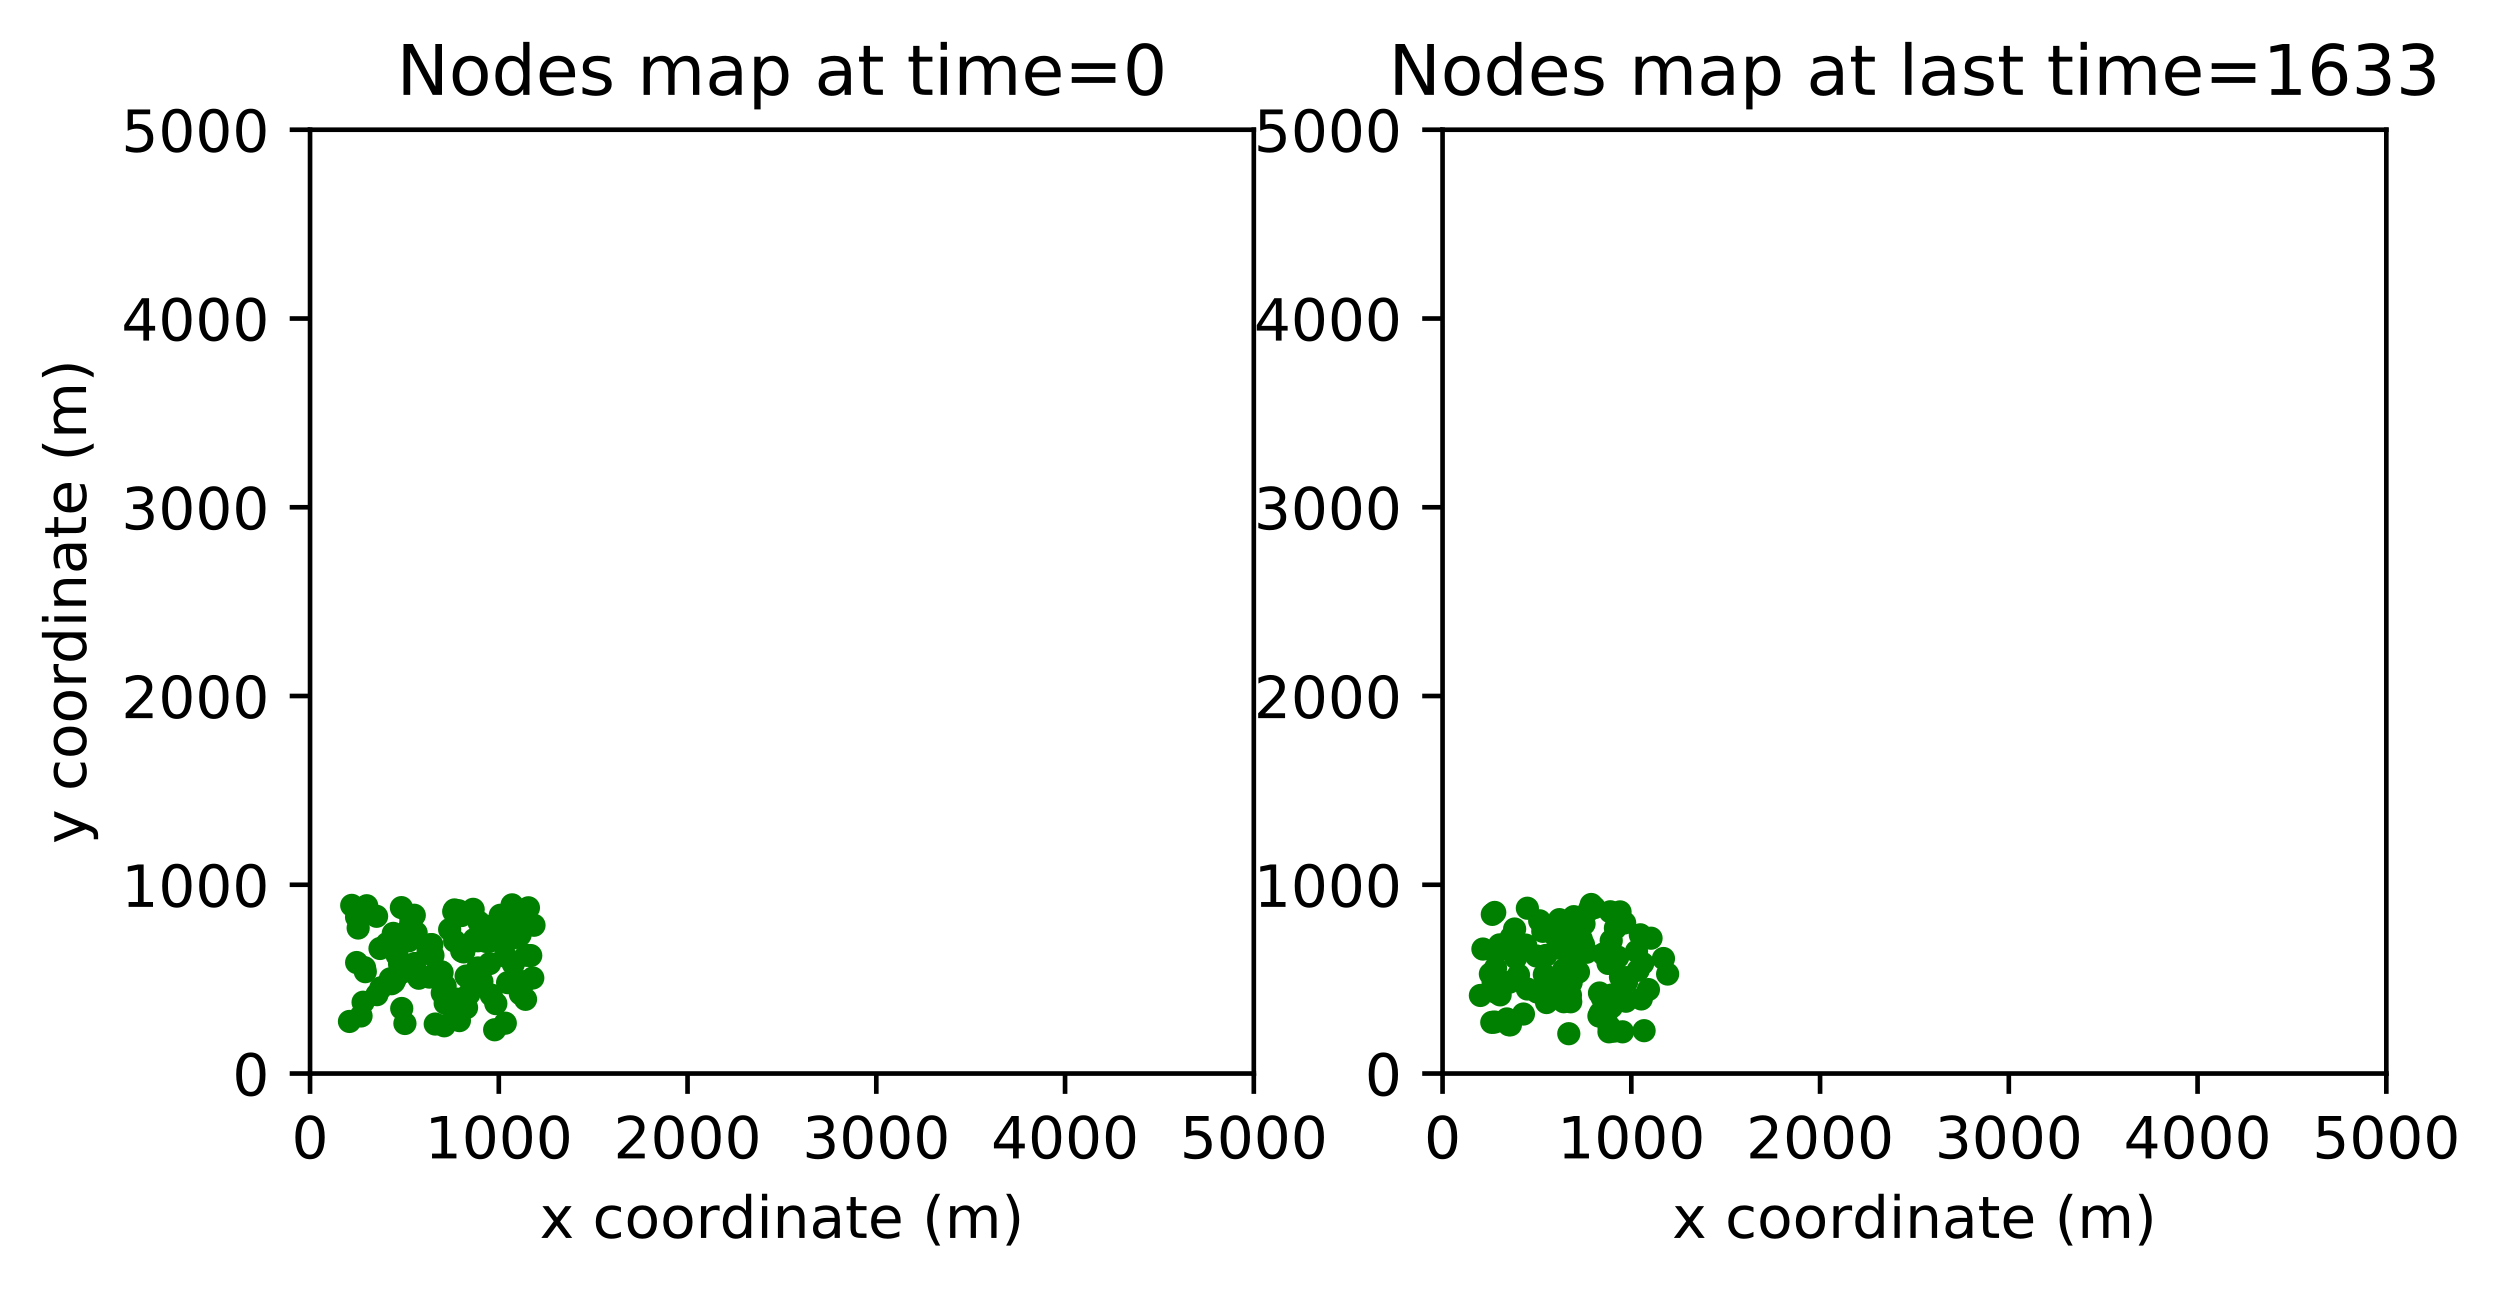 <?xml version="1.0" encoding="utf-8" standalone="no"?>
<!DOCTYPE svg PUBLIC "-//W3C//DTD SVG 1.1//EN"
  "http://www.w3.org/Graphics/SVG/1.1/DTD/svg11.dtd">
<!-- Created with matplotlib (http://matplotlib.org/) -->
<svg height="222pt" version="1.1" viewBox="0 0 430 222" width="430pt" xmlns="http://www.w3.org/2000/svg" xmlns:xlink="http://www.w3.org/1999/xlink">
 <defs>
  <style type="text/css">
*{stroke-linecap:butt;stroke-linejoin:round;}
  </style>
 </defs>
 <g id="figure_1">
  <g id="patch_1">
   <path d="M 0 222.202 
L 430.373 222.202 
L 430.373 0 
L 0 0 
z
" style="fill:#ffffff;"/>
  </g>
  <g id="axes_1">
   <g id="patch_2">
    <path d="M 53.328 184.645 
L 215.655 184.645 
L 215.655 22.318 
L 53.328 22.318 
z
" style="fill:#ffffff;"/>
   </g>
   <g id="matplotlib.axis_1">
    <g id="xtick_1">
     <g id="line2d_1">
      <defs>
       <path d="M 0 0 
L 0 3.5 
" id="m69bd4dc8a8" style="stroke:#000000;stroke-width:0.8;"/>
      </defs>
      <g>
       <use style="stroke:#000000;stroke-width:0.8;" x="53.328" xlink:href="#m69bd4dc8a8" y="184.645"/>
      </g>
     </g>
     <g id="text_1">
      <!-- 0 -->
      <defs>
       <path d="M 31.781 66.406 
Q 24.172 66.406 20.328 58.906 
Q 16.5 51.422 16.5 36.375 
Q 16.5 21.391 20.328 13.891 
Q 24.172 6.391 31.781 6.391 
Q 39.453 6.391 43.281 13.891 
Q 47.125 21.391 47.125 36.375 
Q 47.125 51.422 43.281 58.906 
Q 39.453 66.406 31.781 66.406 
z
M 31.781 74.219 
Q 44.047 74.219 50.516 64.516 
Q 56.984 54.828 56.984 36.375 
Q 56.984 17.969 50.516 8.266 
Q 44.047 -1.422 31.781 -1.422 
Q 19.531 -1.422 13.062 8.266 
Q 6.594 17.969 6.594 36.375 
Q 6.594 54.828 13.062 64.516 
Q 19.531 74.219 31.781 74.219 
z
" id="DejaVuSans-30"/>
      </defs>
      <g transform="translate(50.147 199.244)scale(0.1 -0.1)">
       <use xlink:href="#DejaVuSans-30"/>
      </g>
     </g>
    </g>
    <g id="xtick_2">
     <g id="line2d_2">
      <g>
       <use style="stroke:#000000;stroke-width:0.8;" x="85.794" xlink:href="#m69bd4dc8a8" y="184.645"/>
      </g>
     </g>
     <g id="text_2">
      <!-- 1000 -->
      <defs>
       <path d="M 12.406 8.297 
L 28.516 8.297 
L 28.516 63.922 
L 10.984 60.406 
L 10.984 69.391 
L 28.422 72.906 
L 38.281 72.906 
L 38.281 8.297 
L 54.391 8.297 
L 54.391 0 
L 12.406 0 
z
" id="DejaVuSans-31"/>
      </defs>
      <g transform="translate(73.069 199.244)scale(0.1 -0.1)">
       <use xlink:href="#DejaVuSans-31"/>
       <use x="63.623" xlink:href="#DejaVuSans-30"/>
       <use x="127.246" xlink:href="#DejaVuSans-30"/>
       <use x="190.869" xlink:href="#DejaVuSans-30"/>
      </g>
     </g>
    </g>
    <g id="xtick_3">
     <g id="line2d_3">
      <g>
       <use style="stroke:#000000;stroke-width:0.8;" x="118.259" xlink:href="#m69bd4dc8a8" y="184.645"/>
      </g>
     </g>
     <g id="text_3">
      <!-- 2000 -->
      <defs>
       <path d="M 19.188 8.297 
L 53.609 8.297 
L 53.609 0 
L 7.328 0 
L 7.328 8.297 
Q 12.938 14.109 22.625 23.891 
Q 32.328 33.688 34.812 36.531 
Q 39.547 41.844 41.422 45.531 
Q 43.312 49.219 43.312 52.781 
Q 43.312 58.594 39.234 62.25 
Q 35.156 65.922 28.609 65.922 
Q 23.969 65.922 18.812 64.312 
Q 13.672 62.703 7.812 59.422 
L 7.812 69.391 
Q 13.766 71.781 18.938 73 
Q 24.125 74.219 28.422 74.219 
Q 39.75 74.219 46.484 68.547 
Q 53.219 62.891 53.219 53.422 
Q 53.219 48.922 51.531 44.891 
Q 49.859 40.875 45.406 35.406 
Q 44.188 33.984 37.641 27.219 
Q 31.109 20.453 19.188 8.297 
z
" id="DejaVuSans-32"/>
      </defs>
      <g transform="translate(105.534 199.244)scale(0.1 -0.1)">
       <use xlink:href="#DejaVuSans-32"/>
       <use x="63.623" xlink:href="#DejaVuSans-30"/>
       <use x="127.246" xlink:href="#DejaVuSans-30"/>
       <use x="190.869" xlink:href="#DejaVuSans-30"/>
      </g>
     </g>
    </g>
    <g id="xtick_4">
     <g id="line2d_4">
      <g>
       <use style="stroke:#000000;stroke-width:0.8;" x="150.724" xlink:href="#m69bd4dc8a8" y="184.645"/>
      </g>
     </g>
     <g id="text_4">
      <!-- 3000 -->
      <defs>
       <path d="M 40.578 39.312 
Q 47.656 37.797 51.625 33 
Q 55.609 28.219 55.609 21.188 
Q 55.609 10.406 48.188 4.484 
Q 40.766 -1.422 27.094 -1.422 
Q 22.516 -1.422 17.656 -0.516 
Q 12.797 0.391 7.625 2.203 
L 7.625 11.719 
Q 11.719 9.328 16.594 8.109 
Q 21.484 6.891 26.812 6.891 
Q 36.078 6.891 40.938 10.547 
Q 45.797 14.203 45.797 21.188 
Q 45.797 27.641 41.281 31.266 
Q 36.766 34.906 28.719 34.906 
L 20.219 34.906 
L 20.219 43.016 
L 29.109 43.016 
Q 36.375 43.016 40.234 45.922 
Q 44.094 48.828 44.094 54.297 
Q 44.094 59.906 40.109 62.906 
Q 36.141 65.922 28.719 65.922 
Q 24.656 65.922 20.016 65.031 
Q 15.375 64.156 9.812 62.312 
L 9.812 71.094 
Q 15.438 72.656 20.344 73.438 
Q 25.25 74.219 29.594 74.219 
Q 40.828 74.219 47.359 69.109 
Q 53.906 64.016 53.906 55.328 
Q 53.906 49.266 50.438 45.094 
Q 46.969 40.922 40.578 39.312 
z
" id="DejaVuSans-33"/>
      </defs>
      <g transform="translate(137.999 199.244)scale(0.1 -0.1)">
       <use xlink:href="#DejaVuSans-33"/>
       <use x="63.623" xlink:href="#DejaVuSans-30"/>
       <use x="127.246" xlink:href="#DejaVuSans-30"/>
       <use x="190.869" xlink:href="#DejaVuSans-30"/>
      </g>
     </g>
    </g>
    <g id="xtick_5">
     <g id="line2d_5">
      <g>
       <use style="stroke:#000000;stroke-width:0.8;" x="183.19" xlink:href="#m69bd4dc8a8" y="184.645"/>
      </g>
     </g>
     <g id="text_5">
      <!-- 4000 -->
      <defs>
       <path d="M 37.797 64.312 
L 12.891 25.391 
L 37.797 25.391 
z
M 35.203 72.906 
L 47.609 72.906 
L 47.609 25.391 
L 58.016 25.391 
L 58.016 17.188 
L 47.609 17.188 
L 47.609 0 
L 37.797 0 
L 37.797 17.188 
L 4.891 17.188 
L 4.891 26.703 
z
" id="DejaVuSans-34"/>
      </defs>
      <g transform="translate(170.465 199.244)scale(0.1 -0.1)">
       <use xlink:href="#DejaVuSans-34"/>
       <use x="63.623" xlink:href="#DejaVuSans-30"/>
       <use x="127.246" xlink:href="#DejaVuSans-30"/>
       <use x="190.869" xlink:href="#DejaVuSans-30"/>
      </g>
     </g>
    </g>
    <g id="xtick_6">
     <g id="line2d_6">
      <g>
       <use style="stroke:#000000;stroke-width:0.8;" x="215.655" xlink:href="#m69bd4dc8a8" y="184.645"/>
      </g>
     </g>
     <g id="text_6">
      <!-- 5000 -->
      <defs>
       <path d="M 10.797 72.906 
L 49.516 72.906 
L 49.516 64.594 
L 19.828 64.594 
L 19.828 46.734 
Q 21.969 47.469 24.109 47.828 
Q 26.266 48.188 28.422 48.188 
Q 40.625 48.188 47.75 41.5 
Q 54.891 34.812 54.891 23.391 
Q 54.891 11.625 47.562 5.094 
Q 40.234 -1.422 26.906 -1.422 
Q 22.312 -1.422 17.547 -0.641 
Q 12.797 0.141 7.719 1.703 
L 7.719 11.625 
Q 12.109 9.234 16.797 8.062 
Q 21.484 6.891 26.703 6.891 
Q 35.156 6.891 40.078 11.328 
Q 45.016 15.766 45.016 23.391 
Q 45.016 31 40.078 35.438 
Q 35.156 39.891 26.703 39.891 
Q 22.75 39.891 18.812 39.016 
Q 14.891 38.141 10.797 36.281 
z
" id="DejaVuSans-35"/>
      </defs>
      <g transform="translate(202.93 199.244)scale(0.1 -0.1)">
       <use xlink:href="#DejaVuSans-35"/>
       <use x="63.623" xlink:href="#DejaVuSans-30"/>
       <use x="127.246" xlink:href="#DejaVuSans-30"/>
       <use x="190.869" xlink:href="#DejaVuSans-30"/>
      </g>
     </g>
    </g>
    <g id="text_7">
     <!-- x coordinate (m) -->
     <defs>
      <path d="M 54.891 54.688 
L 35.109 28.078 
L 55.906 0 
L 45.312 0 
L 29.391 21.484 
L 13.484 0 
L 2.875 0 
L 24.125 28.609 
L 4.688 54.688 
L 15.281 54.688 
L 29.781 35.203 
L 44.281 54.688 
z
" id="DejaVuSans-78"/>
      <path id="DejaVuSans-20"/>
      <path d="M 48.781 52.594 
L 48.781 44.188 
Q 44.969 46.297 41.141 47.344 
Q 37.312 48.391 33.406 48.391 
Q 24.656 48.391 19.812 42.844 
Q 14.984 37.312 14.984 27.297 
Q 14.984 17.281 19.812 11.734 
Q 24.656 6.203 33.406 6.203 
Q 37.312 6.203 41.141 7.25 
Q 44.969 8.297 48.781 10.406 
L 48.781 2.094 
Q 45.016 0.344 40.984 -0.531 
Q 36.969 -1.422 32.422 -1.422 
Q 20.062 -1.422 12.781 6.344 
Q 5.516 14.109 5.516 27.297 
Q 5.516 40.672 12.859 48.328 
Q 20.219 56 33.016 56 
Q 37.156 56 41.109 55.141 
Q 45.062 54.297 48.781 52.594 
z
" id="DejaVuSans-63"/>
      <path d="M 30.609 48.391 
Q 23.391 48.391 19.188 42.75 
Q 14.984 37.109 14.984 27.297 
Q 14.984 17.484 19.156 11.844 
Q 23.344 6.203 30.609 6.203 
Q 37.797 6.203 41.984 11.859 
Q 46.188 17.531 46.188 27.297 
Q 46.188 37.016 41.984 42.703 
Q 37.797 48.391 30.609 48.391 
z
M 30.609 56 
Q 42.328 56 49.016 48.375 
Q 55.719 40.766 55.719 27.297 
Q 55.719 13.875 49.016 6.219 
Q 42.328 -1.422 30.609 -1.422 
Q 18.844 -1.422 12.172 6.219 
Q 5.516 13.875 5.516 27.297 
Q 5.516 40.766 12.172 48.375 
Q 18.844 56 30.609 56 
z
" id="DejaVuSans-6f"/>
      <path d="M 41.109 46.297 
Q 39.594 47.172 37.812 47.578 
Q 36.031 48 33.891 48 
Q 26.266 48 22.188 43.047 
Q 18.109 38.094 18.109 28.812 
L 18.109 0 
L 9.078 0 
L 9.078 54.688 
L 18.109 54.688 
L 18.109 46.188 
Q 20.953 51.172 25.484 53.578 
Q 30.031 56 36.531 56 
Q 37.453 56 38.578 55.875 
Q 39.703 55.766 41.062 55.516 
z
" id="DejaVuSans-72"/>
      <path d="M 45.406 46.391 
L 45.406 75.984 
L 54.391 75.984 
L 54.391 0 
L 45.406 0 
L 45.406 8.203 
Q 42.578 3.328 38.25 0.953 
Q 33.938 -1.422 27.875 -1.422 
Q 17.969 -1.422 11.734 6.484 
Q 5.516 14.406 5.516 27.297 
Q 5.516 40.188 11.734 48.094 
Q 17.969 56 27.875 56 
Q 33.938 56 38.25 53.625 
Q 42.578 51.266 45.406 46.391 
z
M 14.797 27.297 
Q 14.797 17.391 18.875 11.75 
Q 22.953 6.109 30.078 6.109 
Q 37.203 6.109 41.297 11.75 
Q 45.406 17.391 45.406 27.297 
Q 45.406 37.203 41.297 42.844 
Q 37.203 48.484 30.078 48.484 
Q 22.953 48.484 18.875 42.844 
Q 14.797 37.203 14.797 27.297 
z
" id="DejaVuSans-64"/>
      <path d="M 9.422 54.688 
L 18.406 54.688 
L 18.406 0 
L 9.422 0 
z
M 9.422 75.984 
L 18.406 75.984 
L 18.406 64.594 
L 9.422 64.594 
z
" id="DejaVuSans-69"/>
      <path d="M 54.891 33.016 
L 54.891 0 
L 45.906 0 
L 45.906 32.719 
Q 45.906 40.484 42.875 44.328 
Q 39.844 48.188 33.797 48.188 
Q 26.516 48.188 22.312 43.547 
Q 18.109 38.922 18.109 30.906 
L 18.109 0 
L 9.078 0 
L 9.078 54.688 
L 18.109 54.688 
L 18.109 46.188 
Q 21.344 51.125 25.703 53.562 
Q 30.078 56 35.797 56 
Q 45.219 56 50.047 50.172 
Q 54.891 44.344 54.891 33.016 
z
" id="DejaVuSans-6e"/>
      <path d="M 34.281 27.484 
Q 23.391 27.484 19.188 25 
Q 14.984 22.516 14.984 16.5 
Q 14.984 11.719 18.141 8.906 
Q 21.297 6.109 26.703 6.109 
Q 34.188 6.109 38.703 11.406 
Q 43.219 16.703 43.219 25.484 
L 43.219 27.484 
z
M 52.203 31.203 
L 52.203 0 
L 43.219 0 
L 43.219 8.297 
Q 40.141 3.328 35.547 0.953 
Q 30.953 -1.422 24.312 -1.422 
Q 15.922 -1.422 10.953 3.297 
Q 6 8.016 6 15.922 
Q 6 25.141 12.172 29.828 
Q 18.359 34.516 30.609 34.516 
L 43.219 34.516 
L 43.219 35.406 
Q 43.219 41.609 39.141 45 
Q 35.062 48.391 27.688 48.391 
Q 23 48.391 18.547 47.266 
Q 14.109 46.141 10.016 43.891 
L 10.016 52.203 
Q 14.938 54.109 19.578 55.047 
Q 24.219 56 28.609 56 
Q 40.484 56 46.344 49.844 
Q 52.203 43.703 52.203 31.203 
z
" id="DejaVuSans-61"/>
      <path d="M 18.312 70.219 
L 18.312 54.688 
L 36.812 54.688 
L 36.812 47.703 
L 18.312 47.703 
L 18.312 18.016 
Q 18.312 11.328 20.141 9.422 
Q 21.969 7.516 27.594 7.516 
L 36.812 7.516 
L 36.812 0 
L 27.594 0 
Q 17.188 0 13.234 3.875 
Q 9.281 7.766 9.281 18.016 
L 9.281 47.703 
L 2.688 47.703 
L 2.688 54.688 
L 9.281 54.688 
L 9.281 70.219 
z
" id="DejaVuSans-74"/>
      <path d="M 56.203 29.594 
L 56.203 25.203 
L 14.891 25.203 
Q 15.484 15.922 20.484 11.062 
Q 25.484 6.203 34.422 6.203 
Q 39.594 6.203 44.453 7.469 
Q 49.312 8.734 54.109 11.281 
L 54.109 2.781 
Q 49.266 0.734 44.188 -0.344 
Q 39.109 -1.422 33.891 -1.422 
Q 20.797 -1.422 13.156 6.188 
Q 5.516 13.812 5.516 26.812 
Q 5.516 40.234 12.766 48.109 
Q 20.016 56 32.328 56 
Q 43.359 56 49.781 48.891 
Q 56.203 41.797 56.203 29.594 
z
M 47.219 32.234 
Q 47.125 39.594 43.094 43.984 
Q 39.062 48.391 32.422 48.391 
Q 24.906 48.391 20.391 44.141 
Q 15.875 39.891 15.188 32.172 
z
" id="DejaVuSans-65"/>
      <path d="M 31 75.875 
Q 24.469 64.656 21.281 53.656 
Q 18.109 42.672 18.109 31.391 
Q 18.109 20.125 21.312 9.062 
Q 24.516 -2 31 -13.188 
L 23.188 -13.188 
Q 15.875 -1.703 12.234 9.375 
Q 8.594 20.453 8.594 31.391 
Q 8.594 42.281 12.203 53.312 
Q 15.828 64.359 23.188 75.875 
z
" id="DejaVuSans-28"/>
      <path d="M 52 44.188 
Q 55.375 50.25 60.062 53.125 
Q 64.75 56 71.094 56 
Q 79.641 56 84.281 50.016 
Q 88.922 44.047 88.922 33.016 
L 88.922 0 
L 79.891 0 
L 79.891 32.719 
Q 79.891 40.578 77.094 44.375 
Q 74.312 48.188 68.609 48.188 
Q 61.625 48.188 57.562 43.547 
Q 53.516 38.922 53.516 30.906 
L 53.516 0 
L 44.484 0 
L 44.484 32.719 
Q 44.484 40.625 41.703 44.406 
Q 38.922 48.188 33.109 48.188 
Q 26.219 48.188 22.156 43.531 
Q 18.109 38.875 18.109 30.906 
L 18.109 0 
L 9.078 0 
L 9.078 54.688 
L 18.109 54.688 
L 18.109 46.188 
Q 21.188 51.219 25.484 53.609 
Q 29.781 56 35.688 56 
Q 41.656 56 45.828 52.969 
Q 50 49.953 52 44.188 
z
" id="DejaVuSans-6d"/>
      <path d="M 8.016 75.875 
L 15.828 75.875 
Q 23.141 64.359 26.781 53.312 
Q 30.422 42.281 30.422 31.391 
Q 30.422 20.453 26.781 9.375 
Q 23.141 -1.703 15.828 -13.188 
L 8.016 -13.188 
Q 14.5 -2 17.703 9.062 
Q 20.906 20.125 20.906 31.391 
Q 20.906 42.672 17.703 53.656 
Q 14.5 64.656 8.016 75.875 
z
" id="DejaVuSans-29"/>
     </defs>
     <g transform="translate(92.827 212.922)scale(0.1 -0.1)">
      <use xlink:href="#DejaVuSans-78"/>
      <use x="59.18" xlink:href="#DejaVuSans-20"/>
      <use x="90.967" xlink:href="#DejaVuSans-63"/>
      <use x="145.947" xlink:href="#DejaVuSans-6f"/>
      <use x="207.129" xlink:href="#DejaVuSans-6f"/>
      <use x="268.311" xlink:href="#DejaVuSans-72"/>
      <use x="309.408" xlink:href="#DejaVuSans-64"/>
      <use x="372.885" xlink:href="#DejaVuSans-69"/>
      <use x="400.668" xlink:href="#DejaVuSans-6e"/>
      <use x="464.047" xlink:href="#DejaVuSans-61"/>
      <use x="525.326" xlink:href="#DejaVuSans-74"/>
      <use x="564.535" xlink:href="#DejaVuSans-65"/>
      <use x="626.059" xlink:href="#DejaVuSans-20"/>
      <use x="657.846" xlink:href="#DejaVuSans-28"/>
      <use x="696.859" xlink:href="#DejaVuSans-6d"/>
      <use x="794.271" xlink:href="#DejaVuSans-29"/>
     </g>
    </g>
   </g>
   <g id="matplotlib.axis_2">
    <g id="ytick_1">
     <g id="line2d_7">
      <defs>
       <path d="M 0 0 
L -3.5 0 
" id="m3dcdf3c679" style="stroke:#000000;stroke-width:0.8;"/>
      </defs>
      <g>
       <use style="stroke:#000000;stroke-width:0.8;" x="53.328" xlink:href="#m3dcdf3c679" y="184.645"/>
      </g>
     </g>
     <g id="text_8">
      <!-- 0 -->
      <g transform="translate(39.966 188.445)scale(0.1 -0.1)">
       <use xlink:href="#DejaVuSans-30"/>
      </g>
     </g>
    </g>
    <g id="ytick_2">
     <g id="line2d_8">
      <g>
       <use style="stroke:#000000;stroke-width:0.8;" x="53.328" xlink:href="#m3dcdf3c679" y="152.18"/>
      </g>
     </g>
     <g id="text_9">
      <!-- 1000 -->
      <g transform="translate(20.878 155.979)scale(0.1 -0.1)">
       <use xlink:href="#DejaVuSans-31"/>
       <use x="63.623" xlink:href="#DejaVuSans-30"/>
       <use x="127.246" xlink:href="#DejaVuSans-30"/>
       <use x="190.869" xlink:href="#DejaVuSans-30"/>
      </g>
     </g>
    </g>
    <g id="ytick_3">
     <g id="line2d_9">
      <g>
       <use style="stroke:#000000;stroke-width:0.8;" x="53.328" xlink:href="#m3dcdf3c679" y="119.714"/>
      </g>
     </g>
     <g id="text_10">
      <!-- 2000 -->
      <g transform="translate(20.878 123.514)scale(0.1 -0.1)">
       <use xlink:href="#DejaVuSans-32"/>
       <use x="63.623" xlink:href="#DejaVuSans-30"/>
       <use x="127.246" xlink:href="#DejaVuSans-30"/>
       <use x="190.869" xlink:href="#DejaVuSans-30"/>
      </g>
     </g>
    </g>
    <g id="ytick_4">
     <g id="line2d_10">
      <g>
       <use style="stroke:#000000;stroke-width:0.8;" x="53.328" xlink:href="#m3dcdf3c679" y="87.249"/>
      </g>
     </g>
     <g id="text_11">
      <!-- 3000 -->
      <g transform="translate(20.878 91.048)scale(0.1 -0.1)">
       <use xlink:href="#DejaVuSans-33"/>
       <use x="63.623" xlink:href="#DejaVuSans-30"/>
       <use x="127.246" xlink:href="#DejaVuSans-30"/>
       <use x="190.869" xlink:href="#DejaVuSans-30"/>
      </g>
     </g>
    </g>
    <g id="ytick_5">
     <g id="line2d_11">
      <g>
       <use style="stroke:#000000;stroke-width:0.8;" x="53.328" xlink:href="#m3dcdf3c679" y="54.784"/>
      </g>
     </g>
     <g id="text_12">
      <!-- 4000 -->
      <g transform="translate(20.878 58.583)scale(0.1 -0.1)">
       <use xlink:href="#DejaVuSans-34"/>
       <use x="63.623" xlink:href="#DejaVuSans-30"/>
       <use x="127.246" xlink:href="#DejaVuSans-30"/>
       <use x="190.869" xlink:href="#DejaVuSans-30"/>
      </g>
     </g>
    </g>
    <g id="ytick_6">
     <g id="line2d_12">
      <g>
       <use style="stroke:#000000;stroke-width:0.8;" x="53.328" xlink:href="#m3dcdf3c679" y="22.318"/>
      </g>
     </g>
     <g id="text_13">
      <!-- 5000 -->
      <g transform="translate(20.878 26.117)scale(0.1 -0.1)">
       <use xlink:href="#DejaVuSans-35"/>
       <use x="63.623" xlink:href="#DejaVuSans-30"/>
       <use x="127.246" xlink:href="#DejaVuSans-30"/>
       <use x="190.869" xlink:href="#DejaVuSans-30"/>
      </g>
     </g>
    </g>
    <g id="text_14">
     <!-- y coordinate (m) -->
     <defs>
      <path d="M 32.172 -5.078 
Q 28.375 -14.844 24.75 -17.812 
Q 21.141 -20.797 15.094 -20.797 
L 7.906 -20.797 
L 7.906 -13.281 
L 13.188 -13.281 
Q 16.891 -13.281 18.938 -11.516 
Q 21 -9.766 23.484 -3.219 
L 25.094 0.875 
L 2.984 54.688 
L 12.5 54.688 
L 29.594 11.922 
L 46.688 54.688 
L 56.203 54.688 
z
" id="DejaVuSans-79"/>
     </defs>
     <g transform="translate(14.798 145.147)rotate(-90)scale(0.1 -0.1)">
      <use xlink:href="#DejaVuSans-79"/>
      <use x="59.18" xlink:href="#DejaVuSans-20"/>
      <use x="90.967" xlink:href="#DejaVuSans-63"/>
      <use x="145.947" xlink:href="#DejaVuSans-6f"/>
      <use x="207.129" xlink:href="#DejaVuSans-6f"/>
      <use x="268.311" xlink:href="#DejaVuSans-72"/>
      <use x="309.408" xlink:href="#DejaVuSans-64"/>
      <use x="372.885" xlink:href="#DejaVuSans-69"/>
      <use x="400.668" xlink:href="#DejaVuSans-6e"/>
      <use x="464.047" xlink:href="#DejaVuSans-61"/>
      <use x="525.326" xlink:href="#DejaVuSans-74"/>
      <use x="564.535" xlink:href="#DejaVuSans-65"/>
      <use x="626.059" xlink:href="#DejaVuSans-20"/>
      <use x="657.846" xlink:href="#DejaVuSans-28"/>
      <use x="696.859" xlink:href="#DejaVuSans-6d"/>
      <use x="794.271" xlink:href="#DejaVuSans-29"/>
     </g>
    </g>
   </g>
   <g id="line2d_13">
    <defs>
     <path d="M 0 1.5 
C 0.398 1.5 0.779 1.342 1.061 1.061 
C 1.342 0.779 1.5 0.398 1.5 0 
C 1.5 -0.398 1.342 -0.779 1.061 -1.061 
C 0.779 -1.342 0.398 -1.5 0 -1.5 
C -0.398 -1.5 -0.779 -1.342 -1.061 -1.061 
C -1.342 -0.779 -1.5 -0.398 -1.5 0 
C -1.5 0.398 -1.342 0.779 -1.061 1.061 
C -0.779 1.342 -0.398 1.5 0 1.5 
z
" id="m104485d279" style="stroke:#008000;"/>
    </defs>
    <g clip-path="url(#pb6a418a179)">
     <use style="fill:#008000;stroke:#008000;" x="76.409" xlink:href="#m104485d279" y="176.437"/>
     <use style="fill:#008000;stroke:#008000;" x="85.081" xlink:href="#m104485d279" y="177.12"/>
     <use style="fill:#008000;stroke:#008000;" x="73.995" xlink:href="#m104485d279" y="162.51"/>
     <use style="fill:#008000;stroke:#008000;" x="84.232" xlink:href="#m104485d279" y="165.732"/>
     <use style="fill:#008000;stroke:#008000;" x="74.861" xlink:href="#m104485d279" y="176.135"/>
     <use style="fill:#008000;stroke:#008000;" x="91.845" xlink:href="#m104485d279" y="159.143"/>
     <use style="fill:#008000;stroke:#008000;" x="67.645" xlink:href="#m104485d279" y="160.542"/>
     <use style="fill:#008000;stroke:#008000;" x="76.561" xlink:href="#m104485d279" y="169.603"/>
     <use style="fill:#008000;stroke:#008000;" x="91.636" xlink:href="#m104485d279" y="168.213"/>
     <use style="fill:#008000;stroke:#008000;" x="69.099" xlink:href="#m104485d279" y="173.459"/>
     <use style="fill:#008000;stroke:#008000;" x="90.525" xlink:href="#m104485d279" y="164.305"/>
     <use style="fill:#008000;stroke:#008000;" x="61.604" xlink:href="#m104485d279" y="159.618"/>
     <use style="fill:#008000;stroke:#008000;" x="67.133" xlink:href="#m104485d279" y="168.358"/>
     <use style="fill:#008000;stroke:#008000;" x="69.289" xlink:href="#m104485d279" y="167.163"/>
     <use style="fill:#008000;stroke:#008000;" x="81.383" xlink:href="#m104485d279" y="156.405"/>
     <use style="fill:#008000;stroke:#008000;" x="79.418" xlink:href="#m104485d279" y="163.582"/>
     <use style="fill:#008000;stroke:#008000;" x="62.704" xlink:href="#m104485d279" y="166.445"/>
     <use style="fill:#008000;stroke:#008000;" x="84.487" xlink:href="#m104485d279" y="171.149"/>
     <use style="fill:#008000;stroke:#008000;" x="88.291" xlink:href="#m104485d279" y="165.808"/>
     <use style="fill:#008000;stroke:#008000;" x="82.39" xlink:href="#m104485d279" y="158.631"/>
     <use style="fill:#008000;stroke:#008000;" x="68.306" xlink:href="#m104485d279" y="164.33"/>
     <use style="fill:#008000;stroke:#008000;" x="63.074" xlink:href="#m104485d279" y="155.788"/>
     <use style="fill:#008000;stroke:#008000;" x="75.068" xlink:href="#m104485d279" y="167.791"/>
     <use style="fill:#008000;stroke:#008000;" x="86.045" xlink:href="#m104485d279" y="157.427"/>
     <use style="fill:#008000;stroke:#008000;" x="77.343" xlink:href="#m104485d279" y="159.863"/>
     <use style="fill:#008000;stroke:#008000;" x="68.727" xlink:href="#m104485d279" y="165.824"/>
     <use style="fill:#008000;stroke:#008000;" x="65.517" xlink:href="#m104485d279" y="169.903"/>
     <use style="fill:#008000;stroke:#008000;" x="78.219" xlink:href="#m104485d279" y="174.458"/>
     <use style="fill:#008000;stroke:#008000;" x="80.641" xlink:href="#m104485d279" y="170.999"/>
     <use style="fill:#008000;stroke:#008000;" x="78.201" xlink:href="#m104485d279" y="161.869"/>
     <use style="fill:#008000;stroke:#008000;" x="64.771" xlink:href="#m104485d279" y="157.602"/>
     <use style="fill:#008000;stroke:#008000;" x="71.329" xlink:href="#m104485d279" y="165.725"/>
     <use style="fill:#008000;stroke:#008000;" x="61.33" xlink:href="#m104485d279" y="157.743"/>
     <use style="fill:#008000;stroke:#008000;" x="88.077" xlink:href="#m104485d279" y="155.636"/>
     <use style="fill:#008000;stroke:#008000;" x="66.575" xlink:href="#m104485d279" y="162.295"/>
     <use style="fill:#008000;stroke:#008000;" x="67.746" xlink:href="#m104485d279" y="168.907"/>
     <use style="fill:#008000;stroke:#008000;" x="84.619" xlink:href="#m104485d279" y="159.251"/>
     <use style="fill:#008000;stroke:#008000;" x="73.631" xlink:href="#m104485d279" y="163.641"/>
     <use style="fill:#008000;stroke:#008000;" x="71.574" xlink:href="#m104485d279" y="160.437"/>
     <use style="fill:#008000;stroke:#008000;" x="81.381" xlink:href="#m104485d279" y="169.576"/>
     <use style="fill:#008000;stroke:#008000;" x="89.687" xlink:href="#m104485d279" y="158.737"/>
     <use style="fill:#008000;stroke:#008000;" x="64.832" xlink:href="#m104485d279" y="171.082"/>
     <use style="fill:#008000;stroke:#008000;" x="72.023" xlink:href="#m104485d279" y="168.255"/>
     <use style="fill:#008000;stroke:#008000;" x="89.448" xlink:href="#m104485d279" y="160.81"/>
     <use style="fill:#008000;stroke:#008000;" x="88.816" xlink:href="#m104485d279" y="158.08"/>
     <use style="fill:#008000;stroke:#008000;" x="60.5" xlink:href="#m104485d279" y="155.725"/>
     <use style="fill:#008000;stroke:#008000;" x="78.167" xlink:href="#m104485d279" y="156.51"/>
     <use style="fill:#008000;stroke:#008000;" x="82.885" xlink:href="#m104485d279" y="168.824"/>
     <use style="fill:#008000;stroke:#008000;" x="70.306" xlink:href="#m104485d279" y="161.816"/>
     <use style="fill:#008000;stroke:#008000;" x="82.183" xlink:href="#m104485d279" y="166.487"/>
     <use style="fill:#008000;stroke:#008000;" x="85.861" xlink:href="#m104485d279" y="161.493"/>
     <use style="fill:#008000;stroke:#008000;" x="74.275" xlink:href="#m104485d279" y="162.471"/>
     <use style="fill:#008000;stroke:#008000;" x="80.172" xlink:href="#m104485d279" y="167.884"/>
     <use style="fill:#008000;stroke:#008000;" x="90.391" xlink:href="#m104485d279" y="171.882"/>
     <use style="fill:#008000;stroke:#008000;" x="76.571" xlink:href="#m104485d279" y="172.55"/>
     <use style="fill:#008000;stroke:#008000;" x="80.244" xlink:href="#m104485d279" y="173.316"/>
     <use style="fill:#008000;stroke:#008000;" x="79.016" xlink:href="#m104485d279" y="175.545"/>
     <use style="fill:#008000;stroke:#008000;" x="61.343" xlink:href="#m104485d279" y="165.557"/>
     <use style="fill:#008000;stroke:#008000;" x="88.245" xlink:href="#m104485d279" y="161.329"/>
     <use style="fill:#008000;stroke:#008000;" x="84.544" xlink:href="#m104485d279" y="161.787"/>
     <use style="fill:#008000;stroke:#008000;" x="79.743" xlink:href="#m104485d279" y="163.732"/>
     <use style="fill:#008000;stroke:#008000;" x="76.037" xlink:href="#m104485d279" y="167.249"/>
     <use style="fill:#008000;stroke:#008000;" x="67.345" xlink:href="#m104485d279" y="169.199"/>
     <use style="fill:#008000;stroke:#008000;" x="86.92" xlink:href="#m104485d279" y="164.446"/>
     <use style="fill:#008000;stroke:#008000;" x="89.496" xlink:href="#m104485d279" y="170.921"/>
     <use style="fill:#008000;stroke:#008000;" x="69.646" xlink:href="#m104485d279" y="176.039"/>
     <use style="fill:#008000;stroke:#008000;" x="78.536" xlink:href="#m104485d279" y="171.853"/>
     <use style="fill:#008000;stroke:#008000;" x="74.467" xlink:href="#m104485d279" y="164.331"/>
     <use style="fill:#008000;stroke:#008000;" x="91.285" xlink:href="#m104485d279" y="164.356"/>
     <use style="fill:#008000;stroke:#008000;" x="86.845" xlink:href="#m104485d279" y="160.167"/>
     <use style="fill:#008000;stroke:#008000;" x="81.567" xlink:href="#m104485d279" y="161.584"/>
     <use style="fill:#008000;stroke:#008000;" x="62.1" xlink:href="#m104485d279" y="174.744"/>
     <use style="fill:#008000;stroke:#008000;" x="79.802" xlink:href="#m104485d279" y="163.466"/>
     <use style="fill:#008000;stroke:#008000;" x="71.253" xlink:href="#m104485d279" y="157.424"/>
     <use style="fill:#008000;stroke:#008000;" x="87.308" xlink:href="#m104485d279" y="169.016"/>
     <use style="fill:#008000;stroke:#008000;" x="75.898" xlink:href="#m104485d279" y="167.149"/>
     <use style="fill:#008000;stroke:#008000;" x="60.109" xlink:href="#m104485d279" y="175.689"/>
     <use style="fill:#008000;stroke:#008000;" x="76.072" xlink:href="#m104485d279" y="170.797"/>
     <use style="fill:#008000;stroke:#008000;" x="79.371" xlink:href="#m104485d279" y="157.474"/>
     <use style="fill:#008000;stroke:#008000;" x="87.708" xlink:href="#m104485d279" y="157.274"/>
     <use style="fill:#008000;stroke:#008000;" x="78.04" xlink:href="#m104485d279" y="156.8"/>
     <use style="fill:#008000;stroke:#008000;" x="68.039" xlink:href="#m104485d279" y="168.274"/>
     <use style="fill:#008000;stroke:#008000;" x="86.909" xlink:href="#m104485d279" y="175.986"/>
     <use style="fill:#008000;stroke:#008000;" x="90.207" xlink:href="#m104485d279" y="168.843"/>
     <use style="fill:#008000;stroke:#008000;" x="69.041" xlink:href="#m104485d279" y="156.111"/>
     <use style="fill:#008000;stroke:#008000;" x="81.645" xlink:href="#m104485d279" y="167.709"/>
     <use style="fill:#008000;stroke:#008000;" x="82.197" xlink:href="#m104485d279" y="161.81"/>
     <use style="fill:#008000;stroke:#008000;" x="90.889" xlink:href="#m104485d279" y="156.14"/>
     <use style="fill:#008000;stroke:#008000;" x="83.605" xlink:href="#m104485d279" y="161.924"/>
     <use style="fill:#008000;stroke:#008000;" x="74.683" xlink:href="#m104485d279" y="167.595"/>
     <use style="fill:#008000;stroke:#008000;" x="62.831" xlink:href="#m104485d279" y="167.13"/>
     <use style="fill:#008000;stroke:#008000;" x="73.857" xlink:href="#m104485d279" y="168.06"/>
     <use style="fill:#008000;stroke:#008000;" x="70.668" xlink:href="#m104485d279" y="158.105"/>
     <use style="fill:#008000;stroke:#008000;" x="70.541" xlink:href="#m104485d279" y="159.327"/>
     <use style="fill:#008000;stroke:#008000;" x="70.864" xlink:href="#m104485d279" y="166.295"/>
     <use style="fill:#008000;stroke:#008000;" x="85.279" xlink:href="#m104485d279" y="172.621"/>
     <use style="fill:#008000;stroke:#008000;" x="62.452" xlink:href="#m104485d279" y="172.384"/>
     <use style="fill:#008000;stroke:#008000;" x="65.361" xlink:href="#m104485d279" y="163.137"/>
     <use style="fill:#008000;stroke:#008000;" x="78.915" xlink:href="#m104485d279" y="156.655"/>
     <use style="fill:#008000;stroke:#008000;" x="75.636" xlink:href="#m104485d279" y="167.965"/>
    </g>
   </g>
   <g id="patch_3">
    <path d="M 53.328 184.645 
L 53.328 22.318 
" style="fill:none;stroke:#000000;stroke-linecap:square;stroke-linejoin:miter;stroke-width:0.8;"/>
   </g>
   <g id="patch_4">
    <path d="M 215.655 184.645 
L 215.655 22.318 
" style="fill:none;stroke:#000000;stroke-linecap:square;stroke-linejoin:miter;stroke-width:0.8;"/>
   </g>
   <g id="patch_5">
    <path d="M 53.328 184.645 
L 215.655 184.645 
" style="fill:none;stroke:#000000;stroke-linecap:square;stroke-linejoin:miter;stroke-width:0.8;"/>
   </g>
   <g id="patch_6">
    <path d="M 53.328 22.318 
L 215.655 22.318 
" style="fill:none;stroke:#000000;stroke-linecap:square;stroke-linejoin:miter;stroke-width:0.8;"/>
   </g>
   <g id="text_15">
    <!-- Nodes map at time=0 -->
    <defs>
     <path d="M 9.812 72.906 
L 23.094 72.906 
L 55.422 11.922 
L 55.422 72.906 
L 64.984 72.906 
L 64.984 0 
L 51.703 0 
L 19.391 60.984 
L 19.391 0 
L 9.812 0 
z
" id="DejaVuSans-4e"/>
     <path d="M 44.281 53.078 
L 44.281 44.578 
Q 40.484 46.531 36.375 47.5 
Q 32.281 48.484 27.875 48.484 
Q 21.188 48.484 17.844 46.438 
Q 14.5 44.391 14.5 40.281 
Q 14.5 37.156 16.891 35.375 
Q 19.281 33.594 26.516 31.984 
L 29.594 31.297 
Q 39.156 29.25 43.188 25.516 
Q 47.219 21.781 47.219 15.094 
Q 47.219 7.469 41.188 3.016 
Q 35.156 -1.422 24.609 -1.422 
Q 20.219 -1.422 15.453 -0.562 
Q 10.688 0.297 5.422 2 
L 5.422 11.281 
Q 10.406 8.688 15.234 7.391 
Q 20.062 6.109 24.812 6.109 
Q 31.156 6.109 34.562 8.281 
Q 37.984 10.453 37.984 14.406 
Q 37.984 18.062 35.516 20.016 
Q 33.062 21.969 24.703 23.781 
L 21.578 24.516 
Q 13.234 26.266 9.516 29.906 
Q 5.812 33.547 5.812 39.891 
Q 5.812 47.609 11.281 51.797 
Q 16.75 56 26.812 56 
Q 31.781 56 36.172 55.266 
Q 40.578 54.547 44.281 53.078 
z
" id="DejaVuSans-73"/>
     <path d="M 18.109 8.203 
L 18.109 -20.797 
L 9.078 -20.797 
L 9.078 54.688 
L 18.109 54.688 
L 18.109 46.391 
Q 20.953 51.266 25.266 53.625 
Q 29.594 56 35.594 56 
Q 45.562 56 51.781 48.094 
Q 58.016 40.188 58.016 27.297 
Q 58.016 14.406 51.781 6.484 
Q 45.562 -1.422 35.594 -1.422 
Q 29.594 -1.422 25.266 0.953 
Q 20.953 3.328 18.109 8.203 
z
M 48.688 27.297 
Q 48.688 37.203 44.609 42.844 
Q 40.531 48.484 33.406 48.484 
Q 26.266 48.484 22.188 42.844 
Q 18.109 37.203 18.109 27.297 
Q 18.109 17.391 22.188 11.75 
Q 26.266 6.109 33.406 6.109 
Q 40.531 6.109 44.609 11.75 
Q 48.688 17.391 48.688 27.297 
z
" id="DejaVuSans-70"/>
     <path d="M 10.594 45.406 
L 73.188 45.406 
L 73.188 37.203 
L 10.594 37.203 
z
M 10.594 25.484 
L 73.188 25.484 
L 73.188 17.188 
L 10.594 17.188 
z
" id="DejaVuSans-3d"/>
    </defs>
    <g transform="translate(68.225 16.318)scale(0.12 -0.12)">
     <use xlink:href="#DejaVuSans-4e"/>
     <use x="74.805" xlink:href="#DejaVuSans-6f"/>
     <use x="135.986" xlink:href="#DejaVuSans-64"/>
     <use x="199.463" xlink:href="#DejaVuSans-65"/>
     <use x="260.986" xlink:href="#DejaVuSans-73"/>
     <use x="313.086" xlink:href="#DejaVuSans-20"/>
     <use x="344.873" xlink:href="#DejaVuSans-6d"/>
     <use x="442.285" xlink:href="#DejaVuSans-61"/>
     <use x="503.564" xlink:href="#DejaVuSans-70"/>
     <use x="567.041" xlink:href="#DejaVuSans-20"/>
     <use x="598.828" xlink:href="#DejaVuSans-61"/>
     <use x="660.107" xlink:href="#DejaVuSans-74"/>
     <use x="699.316" xlink:href="#DejaVuSans-20"/>
     <use x="731.104" xlink:href="#DejaVuSans-74"/>
     <use x="770.312" xlink:href="#DejaVuSans-69"/>
     <use x="798.096" xlink:href="#DejaVuSans-6d"/>
     <use x="895.508" xlink:href="#DejaVuSans-65"/>
     <use x="957.031" xlink:href="#DejaVuSans-3d"/>
     <use x="1040.82" xlink:href="#DejaVuSans-30"/>
    </g>
   </g>
  </g>
  <g id="axes_2">
   <g id="patch_7">
    <path d="M 248.121 184.645 
L 410.448 184.645 
L 410.448 22.318 
L 248.121 22.318 
z
" style="fill:#ffffff;"/>
   </g>
   <g id="matplotlib.axis_3">
    <g id="xtick_7">
     <g id="line2d_14">
      <g>
       <use style="stroke:#000000;stroke-width:0.8;" x="248.121" xlink:href="#m69bd4dc8a8" y="184.645"/>
      </g>
     </g>
     <g id="text_16">
      <!-- 0 -->
      <g transform="translate(244.94 199.244)scale(0.1 -0.1)">
       <use xlink:href="#DejaVuSans-30"/>
      </g>
     </g>
    </g>
    <g id="xtick_8">
     <g id="line2d_15">
      <g>
       <use style="stroke:#000000;stroke-width:0.8;" x="280.586" xlink:href="#m69bd4dc8a8" y="184.645"/>
      </g>
     </g>
     <g id="text_17">
      <!-- 1000 -->
      <g transform="translate(267.861 199.244)scale(0.1 -0.1)">
       <use xlink:href="#DejaVuSans-31"/>
       <use x="63.623" xlink:href="#DejaVuSans-30"/>
       <use x="127.246" xlink:href="#DejaVuSans-30"/>
       <use x="190.869" xlink:href="#DejaVuSans-30"/>
      </g>
     </g>
    </g>
    <g id="xtick_9">
     <g id="line2d_16">
      <g>
       <use style="stroke:#000000;stroke-width:0.8;" x="313.052" xlink:href="#m69bd4dc8a8" y="184.645"/>
      </g>
     </g>
     <g id="text_18">
      <!-- 2000 -->
      <g transform="translate(300.327 199.244)scale(0.1 -0.1)">
       <use xlink:href="#DejaVuSans-32"/>
       <use x="63.623" xlink:href="#DejaVuSans-30"/>
       <use x="127.246" xlink:href="#DejaVuSans-30"/>
       <use x="190.869" xlink:href="#DejaVuSans-30"/>
      </g>
     </g>
    </g>
    <g id="xtick_10">
     <g id="line2d_17">
      <g>
       <use style="stroke:#000000;stroke-width:0.8;" x="345.517" xlink:href="#m69bd4dc8a8" y="184.645"/>
      </g>
     </g>
     <g id="text_19">
      <!-- 3000 -->
      <g transform="translate(332.792 199.244)scale(0.1 -0.1)">
       <use xlink:href="#DejaVuSans-33"/>
       <use x="63.623" xlink:href="#DejaVuSans-30"/>
       <use x="127.246" xlink:href="#DejaVuSans-30"/>
       <use x="190.869" xlink:href="#DejaVuSans-30"/>
      </g>
     </g>
    </g>
    <g id="xtick_11">
     <g id="line2d_18">
      <g>
       <use style="stroke:#000000;stroke-width:0.8;" x="377.983" xlink:href="#m69bd4dc8a8" y="184.645"/>
      </g>
     </g>
     <g id="text_20">
      <!-- 4000 -->
      <g transform="translate(365.258 199.244)scale(0.1 -0.1)">
       <use xlink:href="#DejaVuSans-34"/>
       <use x="63.623" xlink:href="#DejaVuSans-30"/>
       <use x="127.246" xlink:href="#DejaVuSans-30"/>
       <use x="190.869" xlink:href="#DejaVuSans-30"/>
      </g>
     </g>
    </g>
    <g id="xtick_12">
     <g id="line2d_19">
      <g>
       <use style="stroke:#000000;stroke-width:0.8;" x="410.448" xlink:href="#m69bd4dc8a8" y="184.645"/>
      </g>
     </g>
     <g id="text_21">
      <!-- 5000 -->
      <g transform="translate(397.723 199.244)scale(0.1 -0.1)">
       <use xlink:href="#DejaVuSans-35"/>
       <use x="63.623" xlink:href="#DejaVuSans-30"/>
       <use x="127.246" xlink:href="#DejaVuSans-30"/>
       <use x="190.869" xlink:href="#DejaVuSans-30"/>
      </g>
     </g>
    </g>
    <g id="text_22">
     <!-- x coordinate (m) -->
     <g transform="translate(287.62 212.922)scale(0.1 -0.1)">
      <use xlink:href="#DejaVuSans-78"/>
      <use x="59.18" xlink:href="#DejaVuSans-20"/>
      <use x="90.967" xlink:href="#DejaVuSans-63"/>
      <use x="145.947" xlink:href="#DejaVuSans-6f"/>
      <use x="207.129" xlink:href="#DejaVuSans-6f"/>
      <use x="268.311" xlink:href="#DejaVuSans-72"/>
      <use x="309.408" xlink:href="#DejaVuSans-64"/>
      <use x="372.885" xlink:href="#DejaVuSans-69"/>
      <use x="400.668" xlink:href="#DejaVuSans-6e"/>
      <use x="464.047" xlink:href="#DejaVuSans-61"/>
      <use x="525.326" xlink:href="#DejaVuSans-74"/>
      <use x="564.535" xlink:href="#DejaVuSans-65"/>
      <use x="626.059" xlink:href="#DejaVuSans-20"/>
      <use x="657.846" xlink:href="#DejaVuSans-28"/>
      <use x="696.859" xlink:href="#DejaVuSans-6d"/>
      <use x="794.271" xlink:href="#DejaVuSans-29"/>
     </g>
    </g>
   </g>
   <g id="matplotlib.axis_4">
    <g id="ytick_7">
     <g id="line2d_20">
      <g>
       <use style="stroke:#000000;stroke-width:0.8;" x="248.121" xlink:href="#m3dcdf3c679" y="184.645"/>
      </g>
     </g>
     <g id="text_23">
      <!-- 0 -->
      <g transform="translate(234.758 188.445)scale(0.1 -0.1)">
       <use xlink:href="#DejaVuSans-30"/>
      </g>
     </g>
    </g>
    <g id="ytick_8">
     <g id="line2d_21">
      <g>
       <use style="stroke:#000000;stroke-width:0.8;" x="248.121" xlink:href="#m3dcdf3c679" y="152.18"/>
      </g>
     </g>
     <g id="text_24">
      <!-- 1000 -->
      <g transform="translate(215.671 155.979)scale(0.1 -0.1)">
       <use xlink:href="#DejaVuSans-31"/>
       <use x="63.623" xlink:href="#DejaVuSans-30"/>
       <use x="127.246" xlink:href="#DejaVuSans-30"/>
       <use x="190.869" xlink:href="#DejaVuSans-30"/>
      </g>
     </g>
    </g>
    <g id="ytick_9">
     <g id="line2d_22">
      <g>
       <use style="stroke:#000000;stroke-width:0.8;" x="248.121" xlink:href="#m3dcdf3c679" y="119.714"/>
      </g>
     </g>
     <g id="text_25">
      <!-- 2000 -->
      <g transform="translate(215.671 123.514)scale(0.1 -0.1)">
       <use xlink:href="#DejaVuSans-32"/>
       <use x="63.623" xlink:href="#DejaVuSans-30"/>
       <use x="127.246" xlink:href="#DejaVuSans-30"/>
       <use x="190.869" xlink:href="#DejaVuSans-30"/>
      </g>
     </g>
    </g>
    <g id="ytick_10">
     <g id="line2d_23">
      <g>
       <use style="stroke:#000000;stroke-width:0.8;" x="248.121" xlink:href="#m3dcdf3c679" y="87.249"/>
      </g>
     </g>
     <g id="text_26">
      <!-- 3000 -->
      <g transform="translate(215.671 91.048)scale(0.1 -0.1)">
       <use xlink:href="#DejaVuSans-33"/>
       <use x="63.623" xlink:href="#DejaVuSans-30"/>
       <use x="127.246" xlink:href="#DejaVuSans-30"/>
       <use x="190.869" xlink:href="#DejaVuSans-30"/>
      </g>
     </g>
    </g>
    <g id="ytick_11">
     <g id="line2d_24">
      <g>
       <use style="stroke:#000000;stroke-width:0.8;" x="248.121" xlink:href="#m3dcdf3c679" y="54.784"/>
      </g>
     </g>
     <g id="text_27">
      <!-- 4000 -->
      <g transform="translate(215.671 58.583)scale(0.1 -0.1)">
       <use xlink:href="#DejaVuSans-34"/>
       <use x="63.623" xlink:href="#DejaVuSans-30"/>
       <use x="127.246" xlink:href="#DejaVuSans-30"/>
       <use x="190.869" xlink:href="#DejaVuSans-30"/>
      </g>
     </g>
    </g>
    <g id="ytick_12">
     <g id="line2d_25">
      <g>
       <use style="stroke:#000000;stroke-width:0.8;" x="248.121" xlink:href="#m3dcdf3c679" y="22.318"/>
      </g>
     </g>
     <g id="text_28">
      <!-- 5000 -->
      <g transform="translate(215.671 26.117)scale(0.1 -0.1)">
       <use xlink:href="#DejaVuSans-35"/>
       <use x="63.623" xlink:href="#DejaVuSans-30"/>
       <use x="127.246" xlink:href="#DejaVuSans-30"/>
       <use x="190.869" xlink:href="#DejaVuSans-30"/>
      </g>
     </g>
    </g>
   </g>
   <g id="line2d_26">
    <g clip-path="url(#pbc6bdb3b5d)">
     <use style="fill:#008000;stroke:#008000;" x="270.398" xlink:href="#m104485d279" y="160.601"/>
     <use style="fill:#008000;stroke:#008000;" x="257.092" xlink:href="#m104485d279" y="156.938"/>
     <use style="fill:#008000;stroke:#008000;" x="276.107" xlink:href="#m104485d279" y="174.814"/>
     <use style="fill:#008000;stroke:#008000;" x="255.061" xlink:href="#m104485d279" y="163.236"/>
     <use style="fill:#008000;stroke:#008000;" x="271.497" xlink:href="#m104485d279" y="167.196"/>
     <use style="fill:#008000;stroke:#008000;" x="259.618" xlink:href="#m104485d279" y="168.938"/>
     <use style="fill:#008000;stroke:#008000;" x="276.743" xlink:href="#m104485d279" y="176.516"/>
     <use style="fill:#008000;stroke:#008000;" x="286.115" xlink:href="#m104485d279" y="164.864"/>
     <use style="fill:#008000;stroke:#008000;" x="264.826" xlink:href="#m104485d279" y="158.383"/>
     <use style="fill:#008000;stroke:#008000;" x="256.82" xlink:href="#m104485d279" y="169.055"/>
     <use style="fill:#008000;stroke:#008000;" x="261.181" xlink:href="#m104485d279" y="167.7"/>
     <use style="fill:#008000;stroke:#008000;" x="269.121" xlink:href="#m104485d279" y="160.82"/>
     <use style="fill:#008000;stroke:#008000;" x="260.695" xlink:href="#m104485d279" y="164.746"/>
     <use style="fill:#008000;stroke:#008000;" x="276.582" xlink:href="#m104485d279" y="165.704"/>
     <use style="fill:#008000;stroke:#008000;" x="275.014" xlink:href="#m104485d279" y="174.753"/>
     <use style="fill:#008000;stroke:#008000;" x="271.978" xlink:href="#m104485d279" y="161.513"/>
     <use style="fill:#008000;stroke:#008000;" x="276.964" xlink:href="#m104485d279" y="156.826"/>
     <use style="fill:#008000;stroke:#008000;" x="277.191" xlink:href="#m104485d279" y="171.149"/>
     <use style="fill:#008000;stroke:#008000;" x="278.722" xlink:href="#m104485d279" y="168.036"/>
     <use style="fill:#008000;stroke:#008000;" x="277.183" xlink:href="#m104485d279" y="173.205"/>
     <use style="fill:#008000;stroke:#008000;" x="257.911" xlink:href="#m104485d279" y="162.523"/>
     <use style="fill:#008000;stroke:#008000;" x="283.98" xlink:href="#m104485d279" y="161.371"/>
     <use style="fill:#008000;stroke:#008000;" x="279.441" xlink:href="#m104485d279" y="158.741"/>
     <use style="fill:#008000;stroke:#008000;" x="265.794" xlink:href="#m104485d279" y="169.58"/>
     <use style="fill:#008000;stroke:#008000;" x="270.237" xlink:href="#m104485d279" y="168.988"/>
     <use style="fill:#008000;stroke:#008000;" x="270.045" xlink:href="#m104485d279" y="160.534"/>
     <use style="fill:#008000;stroke:#008000;" x="262.028" xlink:href="#m104485d279" y="174.413"/>
     <use style="fill:#008000;stroke:#008000;" x="269.832" xlink:href="#m104485d279" y="177.797"/>
     <use style="fill:#008000;stroke:#008000;" x="257.077" xlink:href="#m104485d279" y="175.793"/>
     <use style="fill:#008000;stroke:#008000;" x="283.529" xlink:href="#m104485d279" y="170.209"/>
     <use style="fill:#008000;stroke:#008000;" x="268.215" xlink:href="#m104485d279" y="158.178"/>
     <use style="fill:#008000;stroke:#008000;" x="260.513" xlink:href="#m104485d279" y="159.793"/>
     <use style="fill:#008000;stroke:#008000;" x="268.964" xlink:href="#m104485d279" y="172.297"/>
     <use style="fill:#008000;stroke:#008000;" x="286.833" xlink:href="#m104485d279" y="167.537"/>
     <use style="fill:#008000;stroke:#008000;" x="276.743" xlink:href="#m104485d279" y="177.473"/>
     <use style="fill:#008000;stroke:#008000;" x="270.694" xlink:href="#m104485d279" y="157.666"/>
     <use style="fill:#008000;stroke:#008000;" x="276.194" xlink:href="#m104485d279" y="174.626"/>
     <use style="fill:#008000;stroke:#008000;" x="268.623" xlink:href="#m104485d279" y="161.272"/>
     <use style="fill:#008000;stroke:#008000;" x="278.646" xlink:href="#m104485d279" y="156.846"/>
     <use style="fill:#008000;stroke:#008000;" x="265.626" xlink:href="#m104485d279" y="167.641"/>
     <use style="fill:#008000;stroke:#008000;" x="279.775" xlink:href="#m104485d279" y="168.16"/>
     <use style="fill:#008000;stroke:#008000;" x="261.052" xlink:href="#m104485d279" y="162.34"/>
     <use style="fill:#008000;stroke:#008000;" x="281.477" xlink:href="#m104485d279" y="163.627"/>
     <use style="fill:#008000;stroke:#008000;" x="266.008" xlink:href="#m104485d279" y="172.438"/>
     <use style="fill:#008000;stroke:#008000;" x="258.023" xlink:href="#m104485d279" y="171.117"/>
     <use style="fill:#008000;stroke:#008000;" x="264.383" xlink:href="#m104485d279" y="170.628"/>
     <use style="fill:#008000;stroke:#008000;" x="256.589" xlink:href="#m104485d279" y="175.847"/>
     <use style="fill:#008000;stroke:#008000;" x="277.852" xlink:href="#m104485d279" y="159.635"/>
     <use style="fill:#008000;stroke:#008000;" x="272.451" xlink:href="#m104485d279" y="158.912"/>
     <use style="fill:#008000;stroke:#008000;" x="257.233" xlink:href="#m104485d279" y="166.487"/>
     <use style="fill:#008000;stroke:#008000;" x="273.69" xlink:href="#m104485d279" y="155.572"/>
     <use style="fill:#008000;stroke:#008000;" x="269.068" xlink:href="#m104485d279" y="168.797"/>
     <use style="fill:#008000;stroke:#008000;" x="265.358" xlink:href="#m104485d279" y="160.186"/>
     <use style="fill:#008000;stroke:#008000;" x="277.13" xlink:href="#m104485d279" y="161.789"/>
     <use style="fill:#008000;stroke:#008000;" x="282.781" xlink:href="#m104485d279" y="177.277"/>
     <use style="fill:#008000;stroke:#008000;" x="256.345" xlink:href="#m104485d279" y="167.52"/>
     <use style="fill:#008000;stroke:#008000;" x="265.875" xlink:href="#m104485d279" y="164.338"/>
     <use style="fill:#008000;stroke:#008000;" x="259.791" xlink:href="#m104485d279" y="176.271"/>
     <use style="fill:#008000;stroke:#008000;" x="268.245" xlink:href="#m104485d279" y="163.097"/>
     <use style="fill:#008000;stroke:#008000;" x="257.249" xlink:href="#m104485d279" y="170.655"/>
     <use style="fill:#008000;stroke:#008000;" x="271.581" xlink:href="#m104485d279" y="163.732"/>
     <use style="fill:#008000;stroke:#008000;" x="272.879" xlink:href="#m104485d279" y="163.794"/>
     <use style="fill:#008000;stroke:#008000;" x="270.408" xlink:href="#m104485d279" y="165.541"/>
     <use style="fill:#008000;stroke:#008000;" x="264.266" xlink:href="#m104485d279" y="164.427"/>
     <use style="fill:#008000;stroke:#008000;" x="268.475" xlink:href="#m104485d279" y="171.256"/>
     <use style="fill:#008000;stroke:#008000;" x="257.222" xlink:href="#m104485d279" y="163.931"/>
     <use style="fill:#008000;stroke:#008000;" x="259.529" xlink:href="#m104485d279" y="176.256"/>
     <use style="fill:#008000;stroke:#008000;" x="275.581" xlink:href="#m104485d279" y="171.614"/>
     <use style="fill:#008000;stroke:#008000;" x="272.361" xlink:href="#m104485d279" y="162.47"/>
     <use style="fill:#008000;stroke:#008000;" x="282.544" xlink:href="#m104485d279" y="165.714"/>
     <use style="fill:#008000;stroke:#008000;" x="273.361" xlink:href="#m104485d279" y="156.484"/>
     <use style="fill:#008000;stroke:#008000;" x="262.698" xlink:href="#m104485d279" y="170.105"/>
     <use style="fill:#008000;stroke:#008000;" x="279.774" xlink:href="#m104485d279" y="168.907"/>
     <use style="fill:#008000;stroke:#008000;" x="277.62" xlink:href="#m104485d279" y="177.353"/>
     <use style="fill:#008000;stroke:#008000;" x="276.908" xlink:href="#m104485d279" y="172.515"/>
     <use style="fill:#008000;stroke:#008000;" x="262.409" xlink:href="#m104485d279" y="162.554"/>
     <use style="fill:#008000;stroke:#008000;" x="267.768" xlink:href="#m104485d279" y="161.351"/>
     <use style="fill:#008000;stroke:#008000;" x="275.114" xlink:href="#m104485d279" y="170.797"/>
     <use style="fill:#008000;stroke:#008000;" x="259.188" xlink:href="#m104485d279" y="175.256"/>
     <use style="fill:#008000;stroke:#008000;" x="256.678" xlink:href="#m104485d279" y="157.274"/>
     <use style="fill:#008000;stroke:#008000;" x="266.237" xlink:href="#m104485d279" y="159.984"/>
     <use style="fill:#008000;stroke:#008000;" x="275.743" xlink:href="#m104485d279" y="164.09"/>
     <use style="fill:#008000;stroke:#008000;" x="270.117" xlink:href="#m104485d279" y="171.181"/>
     <use style="fill:#008000;stroke:#008000;" x="262.708" xlink:href="#m104485d279" y="156.216"/>
     <use style="fill:#008000;stroke:#008000;" x="274.226" xlink:href="#m104485d279" y="156.111"/>
     <use style="fill:#008000;stroke:#008000;" x="271.363" xlink:href="#m104485d279" y="158.871"/>
     <use style="fill:#008000;stroke:#008000;" x="282.301" xlink:href="#m104485d279" y="171.819"/>
     <use style="fill:#008000;stroke:#008000;" x="279.052" xlink:href="#m104485d279" y="168.584"/>
     <use style="fill:#008000;stroke:#008000;" x="254.628" xlink:href="#m104485d279" y="171.219"/>
     <use style="fill:#008000;stroke:#008000;" x="282.135" xlink:href="#m104485d279" y="160.787"/>
     <use style="fill:#008000;stroke:#008000;" x="279.663" xlink:href="#m104485d279" y="172.21"/>
     <use style="fill:#008000;stroke:#008000;" x="270.611" xlink:href="#m104485d279" y="166.281"/>
     <use style="fill:#008000;stroke:#008000;" x="268.943" xlink:href="#m104485d279" y="166.792"/>
     <use style="fill:#008000;stroke:#008000;" x="259.929" xlink:href="#m104485d279" y="161.223"/>
     <use style="fill:#008000;stroke:#008000;" x="279.074" xlink:href="#m104485d279" y="177.473"/>
     <use style="fill:#008000;stroke:#008000;" x="268.759" xlink:href="#m104485d279" y="171.167"/>
     <use style="fill:#008000;stroke:#008000;" x="278.264" xlink:href="#m104485d279" y="164.615"/>
     <use style="fill:#008000;stroke:#008000;" x="281.766" xlink:href="#m104485d279" y="166.884"/>
     <use style="fill:#008000;stroke:#008000;" x="270.165" xlink:href="#m104485d279" y="172.305"/>
     <use style="fill:#008000;stroke:#008000;" x="275.268" xlink:href="#m104485d279" y="174.232"/>
    </g>
   </g>
   <g id="patch_8">
    <path d="M 248.121 184.645 
L 248.121 22.318 
" style="fill:none;stroke:#000000;stroke-linecap:square;stroke-linejoin:miter;stroke-width:0.8;"/>
   </g>
   <g id="patch_9">
    <path d="M 410.448 184.645 
L 410.448 22.318 
" style="fill:none;stroke:#000000;stroke-linecap:square;stroke-linejoin:miter;stroke-width:0.8;"/>
   </g>
   <g id="patch_10">
    <path d="M 248.121 184.645 
L 410.448 184.645 
" style="fill:none;stroke:#000000;stroke-linecap:square;stroke-linejoin:miter;stroke-width:0.8;"/>
   </g>
   <g id="patch_11">
    <path d="M 248.121 22.318 
L 410.448 22.318 
" style="fill:none;stroke:#000000;stroke-linecap:square;stroke-linejoin:miter;stroke-width:0.8;"/>
   </g>
   <g id="text_29">
    <!-- Nodes map at last time=1633 -->
    <defs>
     <path d="M 9.422 75.984 
L 18.406 75.984 
L 18.406 0 
L 9.422 0 
z
" id="DejaVuSans-6c"/>
     <path d="M 33.016 40.375 
Q 26.375 40.375 22.484 35.828 
Q 18.609 31.297 18.609 23.391 
Q 18.609 15.531 22.484 10.953 
Q 26.375 6.391 33.016 6.391 
Q 39.656 6.391 43.531 10.953 
Q 47.406 15.531 47.406 23.391 
Q 47.406 31.297 43.531 35.828 
Q 39.656 40.375 33.016 40.375 
z
M 52.594 71.297 
L 52.594 62.312 
Q 48.875 64.062 45.094 64.984 
Q 41.312 65.922 37.594 65.922 
Q 27.828 65.922 22.672 59.328 
Q 17.531 52.734 16.797 39.406 
Q 19.672 43.656 24.016 45.922 
Q 28.375 48.188 33.594 48.188 
Q 44.578 48.188 50.953 41.516 
Q 57.328 34.859 57.328 23.391 
Q 57.328 12.156 50.688 5.359 
Q 44.047 -1.422 33.016 -1.422 
Q 20.359 -1.422 13.672 8.266 
Q 6.984 17.969 6.984 36.375 
Q 6.984 53.656 15.188 63.938 
Q 23.391 74.219 37.203 74.219 
Q 40.922 74.219 44.703 73.484 
Q 48.484 72.75 52.594 71.297 
z
" id="DejaVuSans-36"/>
    </defs>
    <g transform="translate(238.836 16.318)scale(0.12 -0.12)">
     <use xlink:href="#DejaVuSans-4e"/>
     <use x="74.805" xlink:href="#DejaVuSans-6f"/>
     <use x="135.986" xlink:href="#DejaVuSans-64"/>
     <use x="199.463" xlink:href="#DejaVuSans-65"/>
     <use x="260.986" xlink:href="#DejaVuSans-73"/>
     <use x="313.086" xlink:href="#DejaVuSans-20"/>
     <use x="344.873" xlink:href="#DejaVuSans-6d"/>
     <use x="442.285" xlink:href="#DejaVuSans-61"/>
     <use x="503.564" xlink:href="#DejaVuSans-70"/>
     <use x="567.041" xlink:href="#DejaVuSans-20"/>
     <use x="598.828" xlink:href="#DejaVuSans-61"/>
     <use x="660.107" xlink:href="#DejaVuSans-74"/>
     <use x="699.316" xlink:href="#DejaVuSans-20"/>
     <use x="731.104" xlink:href="#DejaVuSans-6c"/>
     <use x="758.887" xlink:href="#DejaVuSans-61"/>
     <use x="820.166" xlink:href="#DejaVuSans-73"/>
     <use x="872.266" xlink:href="#DejaVuSans-74"/>
     <use x="911.475" xlink:href="#DejaVuSans-20"/>
     <use x="943.262" xlink:href="#DejaVuSans-74"/>
     <use x="982.471" xlink:href="#DejaVuSans-69"/>
     <use x="1010.254" xlink:href="#DejaVuSans-6d"/>
     <use x="1107.666" xlink:href="#DejaVuSans-65"/>
     <use x="1169.189" xlink:href="#DejaVuSans-3d"/>
     <use x="1252.979" xlink:href="#DejaVuSans-31"/>
     <use x="1316.602" xlink:href="#DejaVuSans-36"/>
     <use x="1380.225" xlink:href="#DejaVuSans-33"/>
     <use x="1443.848" xlink:href="#DejaVuSans-33"/>
    </g>
   </g>
  </g>
 </g>
 <defs>
  <clipPath id="pb6a418a179">
   <rect height="162.327" width="162.327" x="53.328" y="22.318"/>
  </clipPath>
  <clipPath id="pbc6bdb3b5d">
   <rect height="162.327" width="162.327" x="248.121" y="22.318"/>
  </clipPath>
 </defs>
</svg>
